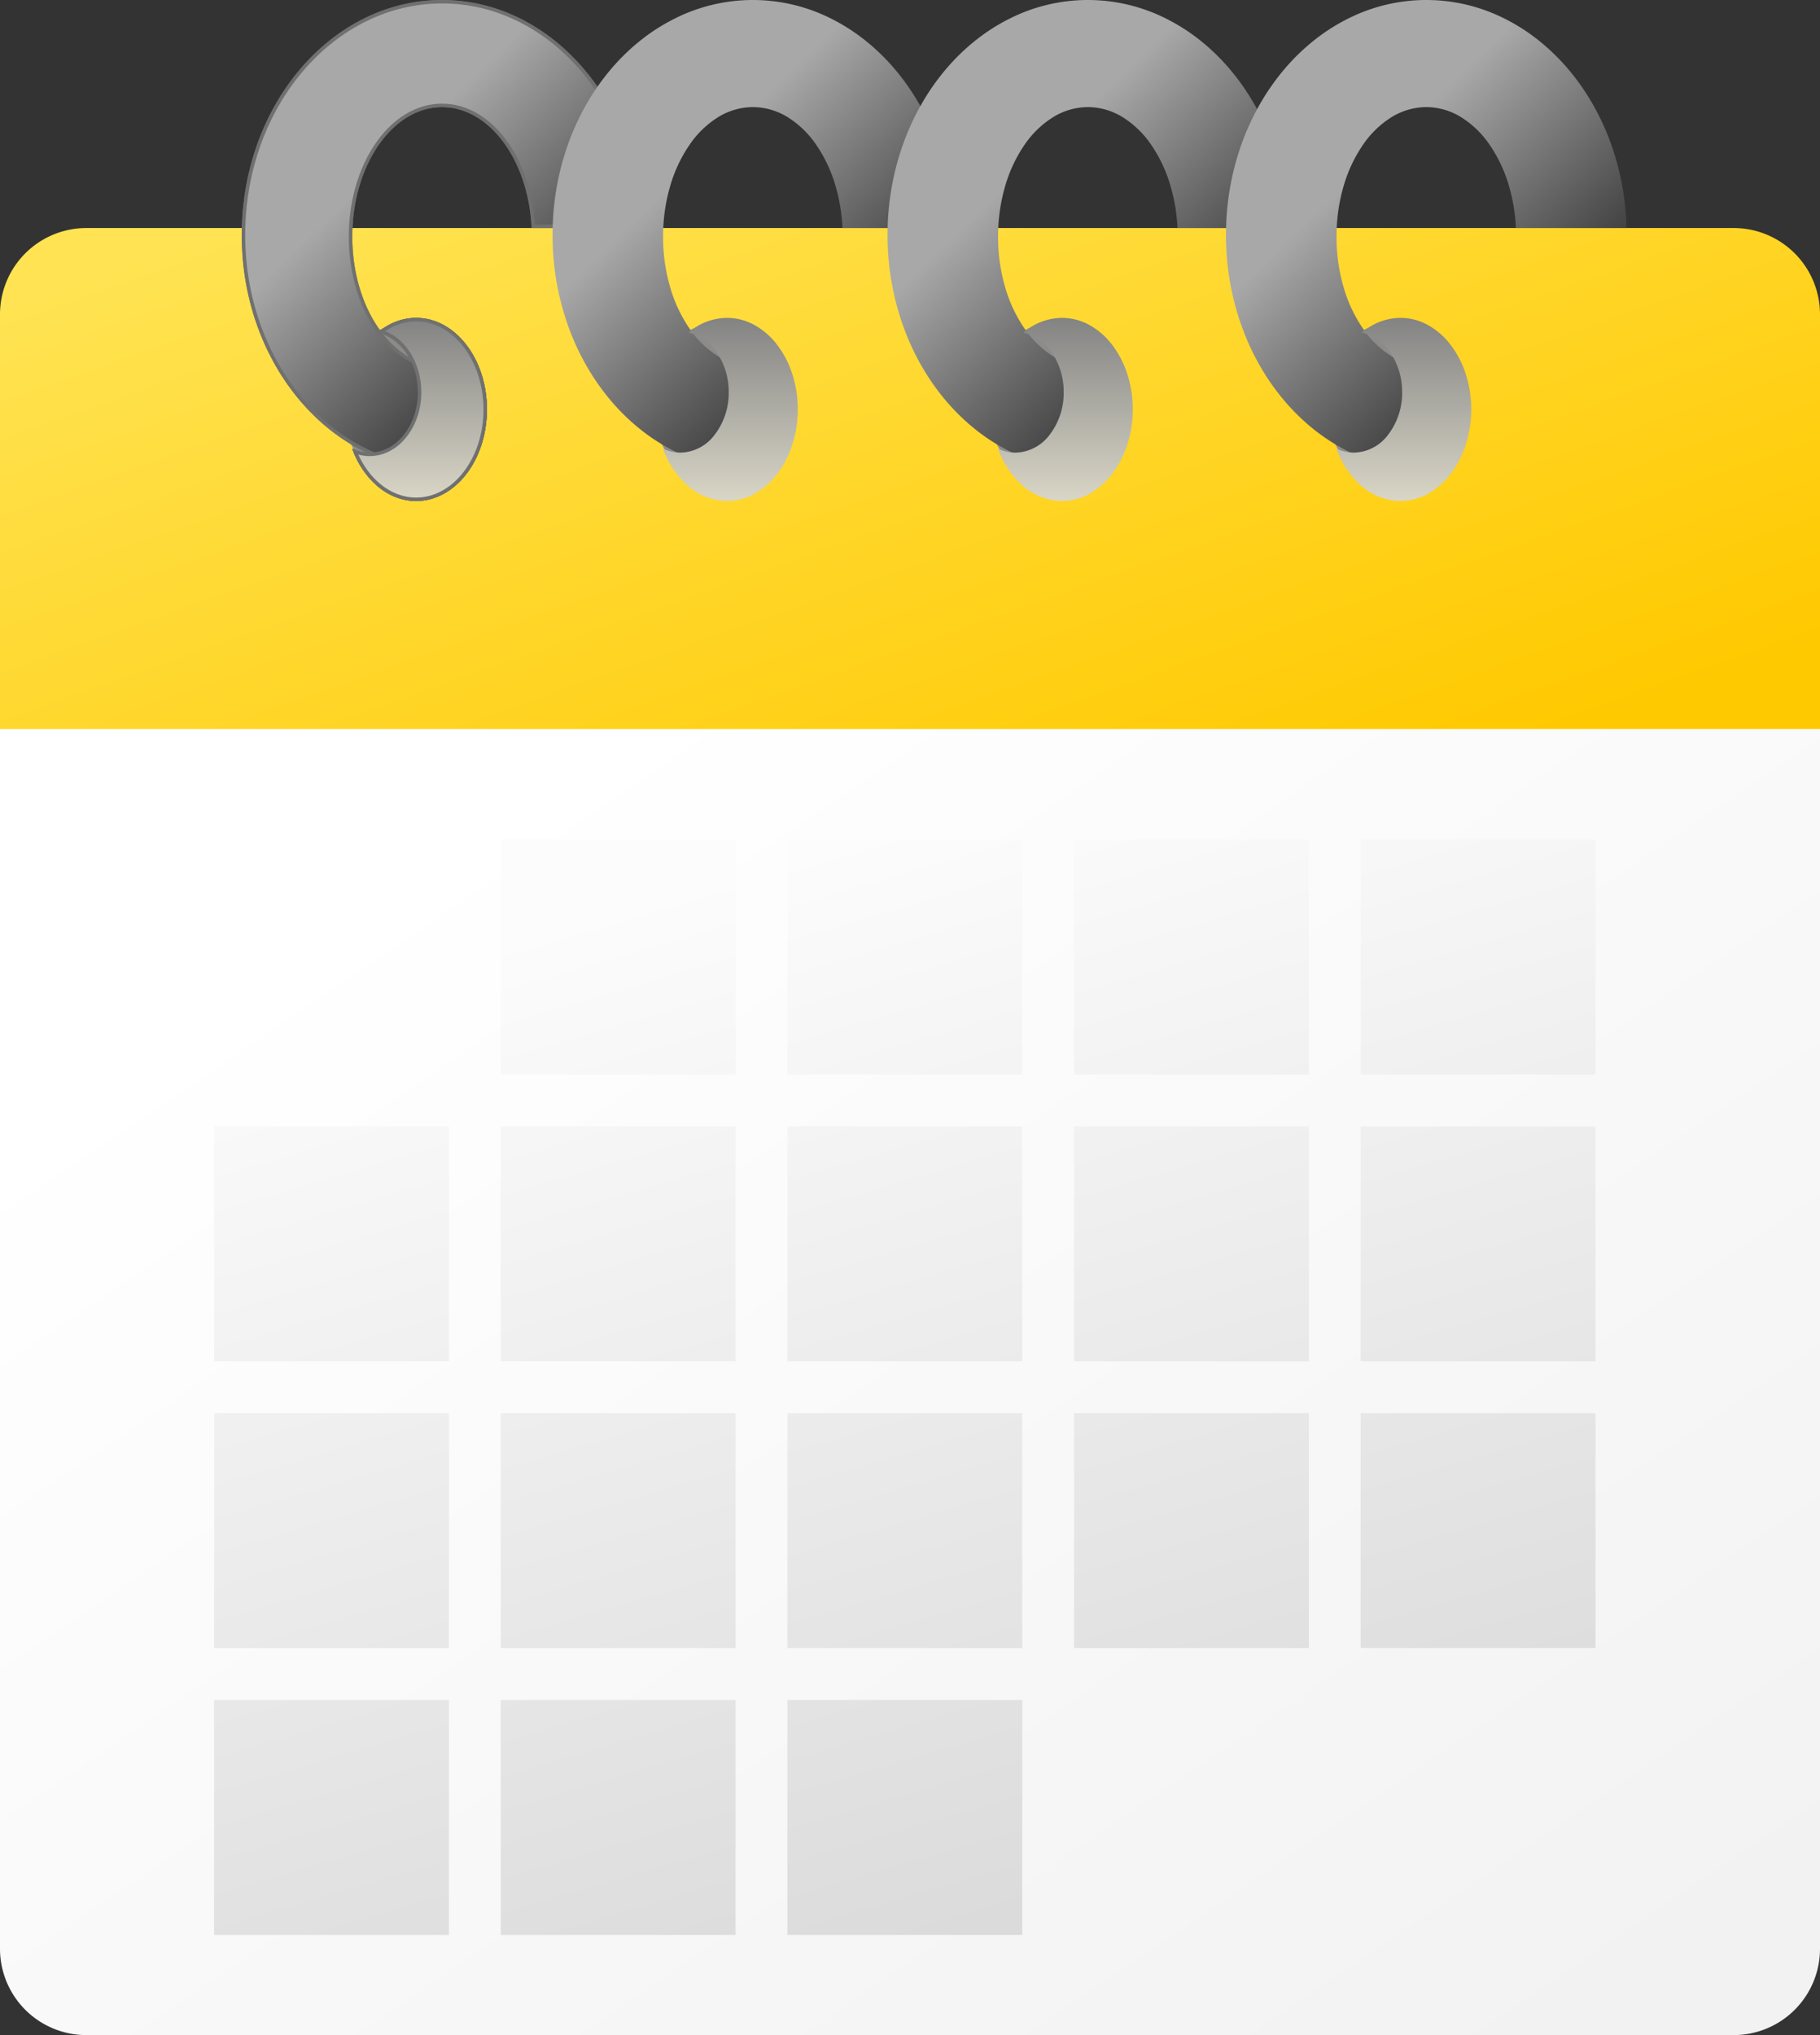 <svg xmlns="http://www.w3.org/2000/svg" xmlns:xlink="http://www.w3.org/1999/xlink" width="527" height="589" viewBox="0 0 527 589">
  <rect x="0" y="0" width="527" height="589" fill="#333333" stroke="none"/>
  <defs>
    <linearGradient id="linear-gradient" x1="0.035" y1="0.117" x2="0.981" y2="0.849" gradientUnits="objectBoundingBox">
      <stop offset="0" stop-color="#ffe352"/>
      <stop offset="1" stop-color="#ffc900"/>
    </linearGradient>
    <linearGradient id="linear-gradient-2" x1="0.177" y1="0.145" x2="0.94" y2="0.936" gradientUnits="objectBoundingBox">
      <stop offset="0" stop-color="#fff"/>
      <stop offset="1" stop-color="#f2f2f2"/>
    </linearGradient>
    <linearGradient id="linear-gradient-3" x1="0.036" x2="1.166" y2="1.053" gradientUnits="objectBoundingBox">
      <stop offset="0" stop-color="#fcfcfc"/>
      <stop offset="1" stop-color="#b4b4b4"/>
    </linearGradient>
    <linearGradient id="linear-gradient-4" x1="0.822" y1="1" x2="0.311" y2="0.382" gradientUnits="objectBoundingBox">
      <stop offset="0" stop-color="#0b0b0b"/>
      <stop offset="1" stop-color="#a8a8a8"/>
    </linearGradient>
    <linearGradient id="linear-gradient-5" x1="0.5" x2="0.5" y2="1" gradientUnits="objectBoundingBox">
      <stop offset="0" stop-color="#838383"/>
      <stop offset="1" stop-color="#d9d6c6"/>
    </linearGradient>
  </defs>
  <g id="그룹_24" data-name="그룹 24" transform="translate(-1271 -72)">
    <path id="사각형_23" data-name="사각형 23" d="M25,0H502a25,25,0,0,1,25,25V146a0,0,0,0,1,0,0H0a0,0,0,0,1,0,0V25A25,25,0,0,1,25,0Z" transform="translate(1271 138)" fill="url(#linear-gradient)"/>
    <g id="그룹_23" data-name="그룹 23">
      <ellipse id="타원_36" data-name="타원 36" cx="17" cy="22.5" rx="17" ry="22.5" transform="translate(1370 166)" fill="#8c8b8a"/>
      <ellipse id="타원_37" data-name="타원 37" cx="17" cy="22.5" rx="17" ry="22.5" transform="translate(1460 166)" fill="#8c8b8a"/>
      <ellipse id="타원_38" data-name="타원 38" cx="17" cy="22.5" rx="17" ry="22.5" transform="translate(1557 166)" fill="#8c8b8a"/>
      <ellipse id="타원_39" data-name="타원 39" cx="17" cy="22.5" rx="17" ry="22.5" transform="translate(1655 166)" fill="#8c8b8a"/>
    </g>
    <path id="사각형_22" data-name="사각형 22" d="M0,0H527a0,0,0,0,1,0,0V353a25,25,0,0,1-25,25H25A25,25,0,0,1,0,353V0A0,0,0,0,1,0,0Z" transform="translate(1271 283)" fill="url(#linear-gradient-2)"/>
    <path id="합치기_8" data-name="합치기 8" d="M-5804,317V249h68v68Zm-83,0V249h68v68Zm-83,0V249h68v68Zm332-83V166h68v68Zm-83,0V166h68v68Zm-83,0V166h68v68Zm-83,0V166h68v68Zm-83,0V166h68v68Zm332-83V83h68v68Zm-83,0V83h68v68Zm-83,0V83h68v68Zm-83,0V83h68v68Zm-83,0V83h68v68Zm332-83V0h68V68Zm-83,0V0h68V68Zm-83,0V0h68V68Zm-83,0V0h68V68Z" transform="translate(7303 315)" fill="url(#linear-gradient-3)"/>
    <g id="합치기_5" data-name="합치기 5" transform="translate(7311.001 72)" fill="#fff">
      <path d="M -5912.5 135.497 C -5920.077 135.423 -5927.427 133.644 -5934.355 130.207 C -5937.763 128.517 -5941.048 126.427 -5944.119 123.995 C -5947.165 121.582 -5950.028 118.811 -5952.632 115.759 C -5955.232 112.711 -5957.598 109.35 -5959.663 105.769 C -5961.744 102.156 -5963.53 98.296 -5964.972 94.298 C -5967.977 85.967 -5969.501 77.12 -5969.501 68.001 C -5969.501 67.367 -5969.493 66.698 -5969.476 66.011 C -5969.27 57.595 -5967.755 49.416 -5964.972 41.702 C -5963.528 37.701 -5961.741 33.841 -5959.661 30.23 C -5957.599 26.653 -5955.233 23.292 -5952.632 20.241 C -5950.03 17.19 -5947.165 14.419 -5944.118 12.005 C -5941.046 9.571 -5937.761 7.481 -5934.354 5.792 C -5927.273 2.281 -5919.753 0.5 -5912 0.5 C -5904.247 0.5 -5896.726 2.281 -5889.646 5.792 C -5886.24 7.481 -5882.955 9.571 -5879.882 12.005 C -5876.833 14.42 -5873.969 17.191 -5871.368 20.241 C -5868.764 23.295 -5866.398 26.656 -5864.338 30.23 C -5862.257 33.845 -5860.47 37.704 -5859.026 41.702 C -5856.3 49.266 -5854.79 57.269 -5854.537 65.499 L -5885.58 65.5 C -5885.799 61.448 -5886.465 57.501 -5887.562 53.763 C -5888.888 49.243 -5890.786 45.184 -5893.204 41.698 C -5895.632 38.196 -5898.464 35.444 -5901.62 33.519 C -5904.905 31.515 -5908.397 30.499 -5912 30.499 C -5915.602 30.499 -5919.094 31.515 -5922.381 33.519 C -5925.539 35.447 -5928.37 38.199 -5930.795 41.698 C -5933.214 45.186 -5935.112 49.245 -5936.437 53.763 C -5937.534 57.501 -5938.2 61.448 -5938.418 65.502 L -5938.42 65.502 L -5938.443 65.979 C -5938.48 66.789 -5938.5 67.637 -5938.5 68.5 C -5938.5 73.611 -5937.806 78.569 -5936.437 83.236 C -5935.111 87.757 -5933.212 91.816 -5930.794 95.301 C -5928.367 98.803 -5925.536 101.555 -5922.381 103.48 C -5919.247 105.391 -5915.925 106.404 -5912.5 106.493 L -5912.5 135.497 Z" stroke="none"/>
      <path d="M -5913 134.99 L -5913 106.974 C -5916.341 106.803 -5919.58 105.773 -5922.642 103.906 C -5925.856 101.945 -5928.738 99.146 -5931.206 95.586 C -5933.654 92.057 -5935.575 87.949 -5936.917 83.377 C -5938.299 78.664 -5939 73.659 -5939 68.5 C -5939 67.63 -5938.98 66.774 -5938.943 65.956 L -5938.897 65.002 L -5938.89 65.002 C -5938.645 61.075 -5937.981 57.252 -5936.917 53.622 C -5935.577 49.053 -5933.655 44.945 -5931.206 41.413 C -5928.741 37.857 -5925.859 35.057 -5922.641 33.093 C -5919.275 31.04 -5915.695 29.999 -5912 29.999 C -5908.304 29.999 -5904.724 31.04 -5901.36 33.093 C -5898.144 35.054 -5895.262 37.853 -5892.792 41.413 C -5890.344 44.943 -5888.423 49.05 -5887.083 53.622 C -5886.018 57.252 -5885.354 61.075 -5885.108 65 L -5855.054 64.999 C -5855.352 57.003 -5856.845 49.228 -5859.497 41.872 C -5860.93 37.902 -5862.705 34.069 -5864.771 30.48 C -5866.816 26.932 -5869.164 23.596 -5871.749 20.565 C -5874.328 17.54 -5877.169 14.792 -5880.192 12.397 C -5883.238 9.985 -5886.494 7.913 -5889.868 6.24 C -5896.878 2.763 -5904.325 1 -5912 1 C -5919.675 1 -5927.121 2.763 -5934.131 6.24 C -5937.507 7.913 -5940.763 9.985 -5943.807 12.397 C -5946.83 14.791 -5949.67 17.539 -5952.251 20.565 C -5954.833 23.593 -5957.181 26.929 -5959.228 30.48 C -5961.293 34.066 -5963.068 37.898 -5964.501 41.871 C -5967.266 49.535 -5968.771 57.661 -5968.976 66.023 C -5968.993 66.706 -5969.001 67.371 -5969.001 68.001 C -5969.001 77.062 -5967.487 85.852 -5964.501 94.129 C -5963.07 98.099 -5961.296 101.932 -5959.229 105.52 C -5957.18 109.074 -5954.832 112.41 -5952.251 115.434 C -5949.669 118.462 -5946.829 121.21 -5943.809 123.603 C -5940.765 126.013 -5937.51 128.084 -5934.133 129.76 C -5927.427 133.086 -5920.323 134.843 -5913 134.99 M -5912 136 L -5912.001 136 C -5919.833 136 -5927.428 134.202 -5934.577 130.655 C -5938.021 128.947 -5941.334 126.838 -5944.43 124.387 C -5947.503 121.952 -5950.39 119.158 -5953.012 116.083 C -5955.635 113.009 -5958.018 109.623 -5960.096 106.019 C -5962.19 102.383 -5963.99 98.496 -5965.442 94.468 C -5968.467 86.083 -5970.001 77.179 -5970.001 68.001 C -5970.001 67.332 -5969.992 66.66 -5969.976 65.999 C -5969.769 57.524 -5968.242 49.293 -5965.442 41.532 C -5963.988 37.503 -5962.189 33.617 -5960.094 29.98 C -5958.018 26.379 -5955.635 22.992 -5953.012 19.917 C -5950.389 16.841 -5947.501 14.048 -5944.428 11.613 C -5941.329 9.157 -5938.013 7.048 -5934.576 5.344 C -5927.426 1.798 -5919.831 4.960493811267952e-07 -5912 4.960493811267952e-07 C -5904.168 4.960493811267952e-07 -5896.574 1.798 -5889.424 5.344 C -5885.988 7.048 -5882.672 9.157 -5879.571 11.613 C -5876.498 14.048 -5873.609 16.842 -5870.988 19.917 C -5868.366 22.991 -5865.982 26.377 -5863.905 29.98 C -5861.812 33.615 -5860.011 37.502 -5858.556 41.532 C -5855.756 49.299 -5854.229 57.531 -5854.022 65.999 L -5886.056 66 C -5886.245 61.823 -5886.913 57.752 -5888.042 53.903 C -5889.352 49.437 -5891.226 45.426 -5893.614 41.983 C -5896.004 38.537 -5898.785 35.834 -5901.88 33.946 C -5905.085 31.991 -5908.491 30.999 -5912 30.999 C -5915.509 30.999 -5918.914 31.991 -5922.121 33.946 C -5925.218 35.837 -5927.999 38.542 -5930.384 41.983 C -5932.772 45.426 -5934.647 49.437 -5935.957 53.903 C -5937.085 57.749 -5937.753 61.82 -5937.942 66 L -5937.942 66.002 L -5937.944 66.002 C -5937.981 66.819 -5938 67.659 -5938 68.5 C -5938 73.562 -5937.313 78.472 -5935.957 83.096 C -5934.646 87.565 -5932.771 91.576 -5930.384 95.016 C -5927.997 98.459 -5925.218 101.163 -5922.121 103.053 C -5918.914 105.008 -5915.51 106 -5912 106 L -5912 136 Z" stroke="none" fill="#707070"/>
    </g>
    <g id="빼기_19" data-name="빼기 19" transform="translate(7334 164)" fill="#fff">
      <path d="M -5942.5 52.5 C -5946.337 52.5 -5950.066 51.08 -5953.284 48.395 C -5956.174 45.983 -5958.529 42.668 -5960.141 38.757 C -5958.803 39.25 -5957.415 39.5 -5956 39.5 C -5952.106 39.5 -5948.452 37.613 -5945.71 34.187 C -5942.996 30.794 -5941.5 26.289 -5941.5 21.5 C -5941.5 17.243 -5942.718 13.113 -5944.928 9.872 C -5946.912 6.963 -5949.587 4.913 -5952.542 4.015 C -5949.499 1.712 -5946.046 0.5 -5942.5 0.5 C -5939.817 0.5 -5937.213 1.18 -5934.76 2.521 C -5932.38 3.823 -5930.24 5.689 -5928.4 8.068 C -5926.552 10.456 -5925.101 13.24 -5924.086 16.341 C -5923.034 19.558 -5922.5 22.976 -5922.5 26.5 C -5922.5 30.024 -5923.034 33.442 -5924.086 36.659 C -5925.101 39.76 -5926.552 42.543 -5928.4 44.932 C -5930.24 47.311 -5932.38 49.177 -5934.76 50.479 C -5937.213 51.82 -5939.817 52.5 -5942.5 52.5 Z" stroke="none"/>
      <path d="M -5942.5 52 C -5939.901 52 -5937.378 51.34 -5935 50.04 C -5932.681 48.771 -5930.593 46.95 -5928.795 44.626 C -5926.982 42.283 -5925.558 39.55 -5924.561 36.504 C -5923.525 33.337 -5923 29.971 -5923 26.5 C -5923 23.029 -5923.525 19.663 -5924.561 16.496 C -5925.558 13.45 -5926.982 10.717 -5928.795 8.374 C -5930.593 6.05 -5932.681 4.228 -5935 2.96 C -5937.378 1.659 -5939.901 1 -5942.5 1 C -5945.64 1 -5948.707 1.983 -5951.468 3.859 C -5948.775 4.91 -5946.354 6.893 -5944.515 9.59 C -5942.249 12.914 -5941 17.144 -5941 21.5 C -5941 26.402 -5942.535 31.018 -5945.32 34.499 C -5948.158 38.047 -5951.951 40 -5956 40 C -5957.101 40 -5958.185 39.855 -5959.243 39.568 C -5957.687 42.969 -5955.542 45.859 -5952.964 48.011 C -5949.837 50.621 -5946.219 52 -5942.5 52 M -5942.5 53 C -5946.456 53 -5950.296 51.54 -5953.604 48.779 C -5956.828 46.089 -5959.397 42.304 -5961.036 37.834 C -5959.431 38.607 -5957.737 39 -5956 39 C -5952.261 39 -5948.745 37.18 -5946.101 33.875 C -5943.457 30.57 -5942 26.175 -5942 21.5 C -5942 17.343 -5943.187 13.313 -5945.341 10.154 C -5947.472 7.029 -5950.418 4.932 -5953.638 4.249 C -5950.32 1.469 -5946.469 -3.405761617614189e-06 -5942.5 -3.405761617614189e-06 C -5939.732 -3.405761617614189e-06 -5937.047 0.701 -5934.521 2.083 C -5932.079 3.417 -5929.887 5.328 -5928.004 7.762 C -5926.122 10.195 -5924.644 13.029 -5923.611 16.185 C -5922.542 19.452 -5922 22.923 -5922 26.5 C -5922 30.077 -5922.542 33.548 -5923.611 36.815 C -5924.644 39.971 -5926.122 42.805 -5928.004 45.238 C -5929.887 47.672 -5932.079 49.582 -5934.521 50.917 C -5937.047 52.299 -5939.732 53 -5942.5 53 Z" stroke="none" fill="#707070"/>
    </g>
    <g id="빼기_20" data-name="빼기 20" transform="translate(7334 164)" fill="#fff">
      <path d="M -5942.5 52.5 C -5946.337 52.5 -5950.066 51.08 -5953.284 48.395 C -5956.174 45.983 -5958.529 42.668 -5960.141 38.757 C -5958.803 39.25 -5957.415 39.5 -5956 39.5 C -5952.106 39.5 -5948.452 37.613 -5945.71 34.187 C -5942.996 30.794 -5941.5 26.289 -5941.5 21.5 C -5941.5 17.243 -5942.718 13.113 -5944.928 9.872 C -5946.912 6.963 -5949.587 4.913 -5952.542 4.015 C -5949.499 1.712 -5946.046 0.5 -5942.5 0.5 C -5939.817 0.5 -5937.213 1.18 -5934.76 2.521 C -5932.38 3.823 -5930.24 5.689 -5928.4 8.068 C -5926.552 10.456 -5925.101 13.24 -5924.086 16.341 C -5923.034 19.558 -5922.5 22.976 -5922.5 26.5 C -5922.5 30.024 -5923.034 33.442 -5924.086 36.659 C -5925.101 39.76 -5926.552 42.543 -5928.4 44.932 C -5930.24 47.311 -5932.38 49.177 -5934.76 50.479 C -5937.213 51.82 -5939.817 52.5 -5942.5 52.5 Z" stroke="none"/>
      <path d="M -5942.5 52 C -5939.901 52 -5937.378 51.34 -5935 50.04 C -5932.681 48.771 -5930.593 46.95 -5928.795 44.626 C -5926.982 42.283 -5925.558 39.55 -5924.561 36.504 C -5923.525 33.337 -5923 29.971 -5923 26.5 C -5923 23.029 -5923.525 19.663 -5924.561 16.496 C -5925.558 13.45 -5926.982 10.717 -5928.795 8.374 C -5930.593 6.05 -5932.681 4.228 -5935 2.96 C -5937.378 1.659 -5939.901 1 -5942.5 1 C -5945.64 1 -5948.707 1.983 -5951.468 3.859 C -5948.775 4.91 -5946.354 6.893 -5944.515 9.59 C -5942.249 12.914 -5941 17.144 -5941 21.5 C -5941 26.402 -5942.535 31.018 -5945.32 34.499 C -5948.158 38.047 -5951.951 40 -5956 40 C -5957.101 40 -5958.185 39.855 -5959.243 39.568 C -5957.687 42.969 -5955.542 45.859 -5952.964 48.011 C -5949.837 50.621 -5946.219 52 -5942.5 52 M -5942.5 53 C -5946.456 53 -5950.296 51.54 -5953.604 48.779 C -5956.828 46.089 -5959.397 42.304 -5961.036 37.834 C -5959.431 38.607 -5957.737 39 -5956 39 C -5952.261 39 -5948.745 37.18 -5946.101 33.875 C -5943.457 30.57 -5942 26.175 -5942 21.5 C -5942 17.343 -5943.187 13.313 -5945.341 10.154 C -5947.472 7.029 -5950.418 4.932 -5953.638 4.249 C -5950.32 1.469 -5946.469 -3.405761617614189e-06 -5942.5 -3.405761617614189e-06 C -5939.732 -3.405761617614189e-06 -5937.047 0.701 -5934.521 2.083 C -5932.079 3.417 -5929.887 5.328 -5928.004 7.762 C -5926.122 10.195 -5924.644 13.029 -5923.611 16.185 C -5922.542 19.452 -5922 22.923 -5922 26.5 C -5922 30.077 -5922.542 33.548 -5923.611 36.815 C -5924.644 39.971 -5926.122 42.805 -5928.004 45.238 C -5929.887 47.672 -5932.079 49.582 -5934.521 50.917 C -5937.047 52.299 -5939.732 53 -5942.5 53 Z" stroke="none" fill="#707070"/>
    </g>
    <g id="빼기_21" data-name="빼기 21" transform="translate(7334 164)" fill="#fff">
      <path d="M -5942.5 52.5 C -5946.337 52.5 -5950.066 51.08 -5953.284 48.395 C -5956.174 45.983 -5958.529 42.668 -5960.141 38.757 C -5958.803 39.25 -5957.415 39.5 -5956 39.5 C -5952.106 39.5 -5948.452 37.613 -5945.71 34.187 C -5942.996 30.794 -5941.5 26.289 -5941.5 21.5 C -5941.5 17.243 -5942.718 13.113 -5944.928 9.872 C -5946.912 6.963 -5949.587 4.913 -5952.542 4.015 C -5949.499 1.712 -5946.046 0.5 -5942.5 0.5 C -5939.817 0.5 -5937.213 1.18 -5934.76 2.521 C -5932.38 3.823 -5930.24 5.689 -5928.4 8.068 C -5926.552 10.456 -5925.101 13.24 -5924.086 16.341 C -5923.034 19.558 -5922.5 22.976 -5922.5 26.5 C -5922.5 30.024 -5923.034 33.442 -5924.086 36.659 C -5925.101 39.76 -5926.552 42.543 -5928.4 44.932 C -5930.24 47.311 -5932.38 49.177 -5934.76 50.479 C -5937.213 51.82 -5939.817 52.5 -5942.5 52.5 Z" stroke="none"/>
      <path d="M -5942.5 52 C -5939.901 52 -5937.378 51.34 -5935 50.04 C -5932.681 48.771 -5930.593 46.95 -5928.795 44.626 C -5926.982 42.283 -5925.558 39.55 -5924.561 36.504 C -5923.525 33.337 -5923 29.971 -5923 26.5 C -5923 23.029 -5923.525 19.663 -5924.561 16.496 C -5925.558 13.45 -5926.982 10.717 -5928.795 8.374 C -5930.593 6.05 -5932.681 4.228 -5935 2.96 C -5937.378 1.659 -5939.901 1 -5942.5 1 C -5945.64 1 -5948.707 1.983 -5951.468 3.859 C -5948.775 4.91 -5946.354 6.893 -5944.515 9.59 C -5942.249 12.914 -5941 17.144 -5941 21.5 C -5941 26.402 -5942.535 31.018 -5945.32 34.499 C -5948.158 38.047 -5951.951 40 -5956 40 C -5957.101 40 -5958.185 39.855 -5959.243 39.568 C -5957.687 42.969 -5955.542 45.859 -5952.964 48.011 C -5949.837 50.621 -5946.219 52 -5942.5 52 M -5942.5 53 C -5946.456 53 -5950.296 51.54 -5953.604 48.779 C -5956.828 46.089 -5959.397 42.304 -5961.036 37.834 C -5959.431 38.607 -5957.737 39 -5956 39 C -5952.261 39 -5948.745 37.18 -5946.101 33.875 C -5943.457 30.57 -5942 26.175 -5942 21.5 C -5942 17.343 -5943.187 13.313 -5945.341 10.154 C -5947.472 7.029 -5950.418 4.932 -5953.638 4.249 C -5950.32 1.469 -5946.469 -3.405761617614189e-06 -5942.5 -3.405761617614189e-06 C -5939.732 -3.405761617614189e-06 -5937.047 0.701 -5934.521 2.083 C -5932.079 3.417 -5929.887 5.328 -5928.004 7.762 C -5926.122 10.195 -5924.644 13.029 -5923.611 16.185 C -5922.542 19.452 -5922 22.923 -5922 26.5 C -5922 30.077 -5922.542 33.548 -5923.611 36.815 C -5924.644 39.971 -5926.122 42.805 -5928.004 45.238 C -5929.887 47.672 -5932.079 49.582 -5934.521 50.917 C -5937.047 52.299 -5939.732 53 -5942.5 53 Z" stroke="none" fill="#707070"/>
    </g>
    <g id="합치기_7" data-name="합치기 7" transform="translate(7311.001 72)" fill="url(#linear-gradient-4)">
      <path d="M -5912.5 135.497 C -5920.077 135.423 -5927.427 133.644 -5934.355 130.207 C -5937.763 128.517 -5941.048 126.427 -5944.119 123.995 C -5947.165 121.582 -5950.028 118.811 -5952.632 115.759 C -5955.232 112.711 -5957.598 109.35 -5959.663 105.769 C -5961.744 102.156 -5963.53 98.296 -5964.972 94.298 C -5967.977 85.967 -5969.501 77.12 -5969.501 68.001 C -5969.501 67.367 -5969.493 66.698 -5969.476 66.011 C -5969.27 57.595 -5967.755 49.416 -5964.972 41.702 C -5963.528 37.701 -5961.741 33.841 -5959.661 30.23 C -5957.599 26.653 -5955.233 23.292 -5952.632 20.241 C -5950.03 17.19 -5947.165 14.419 -5944.118 12.005 C -5941.046 9.571 -5937.761 7.481 -5934.354 5.792 C -5927.273 2.281 -5919.753 0.5 -5912 0.5 C -5904.247 0.5 -5896.726 2.281 -5889.646 5.792 C -5886.24 7.481 -5882.955 9.571 -5879.882 12.005 C -5876.833 14.42 -5873.969 17.191 -5871.368 20.241 C -5868.764 23.295 -5866.398 26.656 -5864.338 30.23 C -5862.257 33.845 -5860.47 37.704 -5859.026 41.702 C -5856.3 49.266 -5854.79 57.269 -5854.537 65.499 L -5885.58 65.5 C -5885.799 61.448 -5886.465 57.501 -5887.562 53.763 C -5888.888 49.243 -5890.786 45.184 -5893.204 41.698 C -5895.632 38.196 -5898.464 35.444 -5901.62 33.519 C -5904.905 31.515 -5908.397 30.499 -5912 30.499 C -5915.602 30.499 -5919.094 31.515 -5922.381 33.519 C -5925.539 35.447 -5928.37 38.199 -5930.795 41.698 C -5933.214 45.186 -5935.112 49.245 -5936.437 53.763 C -5937.534 57.501 -5938.2 61.448 -5938.418 65.502 L -5938.42 65.502 L -5938.443 65.979 C -5938.48 66.789 -5938.5 67.637 -5938.5 68.5 C -5938.5 73.611 -5937.806 78.569 -5936.437 83.236 C -5935.111 87.757 -5933.212 91.816 -5930.794 95.301 C -5928.367 98.803 -5925.536 101.555 -5922.381 103.48 C -5919.247 105.391 -5915.925 106.404 -5912.5 106.493 L -5912.5 135.497 Z" stroke="none"/>
      <path d="M -5913 134.99 L -5913 106.974 C -5916.341 106.803 -5919.58 105.773 -5922.642 103.906 C -5925.856 101.945 -5928.738 99.146 -5931.206 95.586 C -5933.654 92.057 -5935.575 87.949 -5936.917 83.377 C -5938.299 78.664 -5939 73.659 -5939 68.5 C -5939 67.63 -5938.98 66.774 -5938.943 65.956 L -5938.897 65.002 L -5938.89 65.002 C -5938.645 61.075 -5937.981 57.252 -5936.917 53.622 C -5935.577 49.053 -5933.655 44.945 -5931.206 41.413 C -5928.741 37.857 -5925.859 35.057 -5922.641 33.093 C -5919.275 31.04 -5915.695 29.999 -5912 29.999 C -5908.304 29.999 -5904.724 31.04 -5901.36 33.093 C -5898.144 35.054 -5895.262 37.853 -5892.792 41.413 C -5890.344 44.943 -5888.423 49.05 -5887.083 53.622 C -5886.018 57.252 -5885.354 61.075 -5885.108 65 L -5855.054 64.999 C -5855.352 57.003 -5856.845 49.228 -5859.497 41.872 C -5860.93 37.902 -5862.705 34.069 -5864.771 30.48 C -5866.816 26.932 -5869.164 23.596 -5871.749 20.565 C -5874.328 17.54 -5877.169 14.792 -5880.192 12.397 C -5883.238 9.985 -5886.494 7.913 -5889.868 6.24 C -5896.878 2.763 -5904.325 1 -5912 1 C -5919.675 1 -5927.121 2.763 -5934.131 6.24 C -5937.507 7.913 -5940.763 9.985 -5943.807 12.397 C -5946.83 14.791 -5949.67 17.539 -5952.251 20.565 C -5954.833 23.593 -5957.181 26.929 -5959.228 30.48 C -5961.293 34.066 -5963.068 37.898 -5964.501 41.871 C -5967.266 49.535 -5968.771 57.661 -5968.976 66.023 C -5968.993 66.706 -5969.001 67.371 -5969.001 68.001 C -5969.001 77.062 -5967.487 85.852 -5964.501 94.129 C -5963.07 98.099 -5961.296 101.932 -5959.229 105.52 C -5957.18 109.074 -5954.832 112.41 -5952.251 115.434 C -5949.669 118.462 -5946.829 121.21 -5943.809 123.603 C -5940.765 126.013 -5937.51 128.084 -5934.133 129.76 C -5927.427 133.086 -5920.323 134.843 -5913 134.99 M -5912 136 L -5912.001 136 C -5919.833 136 -5927.428 134.202 -5934.577 130.655 C -5938.021 128.947 -5941.334 126.838 -5944.43 124.387 C -5947.503 121.952 -5950.39 119.158 -5953.012 116.083 C -5955.635 113.009 -5958.018 109.623 -5960.096 106.019 C -5962.19 102.383 -5963.99 98.496 -5965.442 94.468 C -5968.467 86.083 -5970.001 77.179 -5970.001 68.001 C -5970.001 67.332 -5969.992 66.66 -5969.976 65.999 C -5969.769 57.524 -5968.242 49.293 -5965.442 41.532 C -5963.988 37.503 -5962.189 33.617 -5960.094 29.98 C -5958.018 26.379 -5955.635 22.992 -5953.012 19.917 C -5950.389 16.841 -5947.501 14.048 -5944.428 11.613 C -5941.329 9.157 -5938.013 7.048 -5934.576 5.344 C -5927.426 1.798 -5919.831 4.960493811267952e-07 -5912 4.960493811267952e-07 C -5904.168 4.960493811267952e-07 -5896.574 1.798 -5889.424 5.344 C -5885.988 7.048 -5882.672 9.157 -5879.571 11.613 C -5876.498 14.048 -5873.609 16.842 -5870.988 19.917 C -5868.366 22.991 -5865.982 26.377 -5863.905 29.98 C -5861.812 33.615 -5860.011 37.502 -5858.556 41.532 C -5855.756 49.299 -5854.229 57.531 -5854.022 65.999 L -5886.056 66 C -5886.245 61.823 -5886.913 57.752 -5888.042 53.903 C -5889.352 49.437 -5891.226 45.426 -5893.614 41.983 C -5896.004 38.537 -5898.785 35.834 -5901.88 33.946 C -5905.085 31.991 -5908.491 30.999 -5912 30.999 C -5915.509 30.999 -5918.914 31.991 -5922.121 33.946 C -5925.218 35.837 -5927.999 38.542 -5930.384 41.983 C -5932.772 45.426 -5934.647 49.437 -5935.957 53.903 C -5937.085 57.749 -5937.753 61.82 -5937.942 66 L -5937.942 66.002 L -5937.944 66.002 C -5937.981 66.819 -5938 67.659 -5938 68.5 C -5938 73.562 -5937.313 78.472 -5935.957 83.096 C -5934.646 87.565 -5932.771 91.576 -5930.384 95.016 C -5927.997 98.459 -5925.218 101.163 -5922.121 103.053 C -5918.914 105.008 -5915.51 106 -5912 106 L -5912 136 Z" stroke="none" fill="#707070"/>
    </g>
    <g id="빼기_22" data-name="빼기 22" transform="translate(7334 164)" fill="url(#linear-gradient-5)">
      <path d="M -5942.5 52.5 C -5946.337 52.5 -5950.066 51.08 -5953.284 48.395 C -5956.174 45.983 -5958.529 42.668 -5960.141 38.757 C -5958.803 39.25 -5957.415 39.5 -5956 39.5 C -5952.106 39.5 -5948.452 37.613 -5945.71 34.187 C -5942.996 30.794 -5941.5 26.289 -5941.5 21.5 C -5941.5 17.243 -5942.718 13.113 -5944.928 9.872 C -5946.912 6.963 -5949.587 4.913 -5952.542 4.015 C -5949.499 1.712 -5946.046 0.5 -5942.5 0.5 C -5939.817 0.5 -5937.213 1.18 -5934.76 2.521 C -5932.38 3.823 -5930.24 5.689 -5928.4 8.068 C -5926.552 10.456 -5925.101 13.24 -5924.086 16.341 C -5923.034 19.558 -5922.5 22.976 -5922.5 26.5 C -5922.5 30.024 -5923.034 33.442 -5924.086 36.659 C -5925.101 39.76 -5926.552 42.543 -5928.4 44.932 C -5930.24 47.311 -5932.38 49.177 -5934.76 50.479 C -5937.213 51.82 -5939.817 52.5 -5942.5 52.5 Z" stroke="none"/>
      <path d="M -5942.5 52 C -5939.901 52 -5937.378 51.34 -5935 50.04 C -5932.681 48.771 -5930.593 46.95 -5928.795 44.626 C -5926.982 42.283 -5925.558 39.55 -5924.561 36.504 C -5923.525 33.337 -5923 29.971 -5923 26.5 C -5923 23.029 -5923.525 19.663 -5924.561 16.496 C -5925.558 13.45 -5926.982 10.717 -5928.795 8.374 C -5930.593 6.05 -5932.681 4.228 -5935 2.96 C -5937.378 1.659 -5939.901 1 -5942.5 1 C -5945.64 1 -5948.707 1.983 -5951.468 3.859 C -5948.775 4.91 -5946.354 6.893 -5944.515 9.59 C -5942.249 12.914 -5941 17.144 -5941 21.5 C -5941 26.402 -5942.535 31.018 -5945.32 34.499 C -5948.158 38.047 -5951.951 40 -5956 40 C -5957.101 40 -5958.185 39.855 -5959.243 39.568 C -5957.687 42.969 -5955.542 45.859 -5952.964 48.011 C -5949.837 50.621 -5946.219 52 -5942.5 52 M -5942.5 53 C -5946.456 53 -5950.296 51.54 -5953.604 48.779 C -5956.828 46.089 -5959.397 42.304 -5961.036 37.834 C -5959.431 38.607 -5957.737 39 -5956 39 C -5952.261 39 -5948.745 37.18 -5946.101 33.875 C -5943.457 30.57 -5942 26.175 -5942 21.5 C -5942 17.343 -5943.187 13.313 -5945.341 10.154 C -5947.472 7.029 -5950.418 4.932 -5953.638 4.249 C -5950.32 1.469 -5946.469 -3.405761617614189e-06 -5942.5 -3.405761617614189e-06 C -5939.732 -3.405761617614189e-06 -5937.047 0.701 -5934.521 2.083 C -5932.079 3.417 -5929.887 5.328 -5928.004 7.762 C -5926.122 10.195 -5924.644 13.029 -5923.611 16.185 C -5922.542 19.452 -5922 22.923 -5922 26.5 C -5922 30.077 -5922.542 33.548 -5923.611 36.815 C -5924.644 39.971 -5926.122 42.805 -5928.004 45.238 C -5929.887 47.672 -5932.079 49.582 -5934.521 50.917 C -5937.047 52.299 -5939.732 53 -5942.5 53 Z" stroke="none" fill="#707070"/>
    </g>
    <path id="합치기_7-2" data-name="합치기 7" d="M-5912,136a50.4,50.4,0,0,1-22.576-5.344,56,56,0,0,1-9.853-6.269,61.6,61.6,0,0,1-8.583-8.3,67.45,67.45,0,0,1-7.083-10.064,72.339,72.339,0,0,1-5.346-11.552A77.744,77.744,0,0,1-5970,68c0-.668.009-1.341.025-2h0a77.523,77.523,0,0,1,4.534-24.467,72.473,72.473,0,0,1,5.348-11.552,67.489,67.489,0,0,1,7.082-10.064,61.6,61.6,0,0,1,8.584-8.3,55.877,55.877,0,0,1,9.853-6.269A50.4,50.4,0,0,1-5912,0a50.4,50.4,0,0,1,22.576,5.344,55.984,55.984,0,0,1,9.853,6.269,61.576,61.576,0,0,1,8.583,8.3,67.408,67.408,0,0,1,7.083,10.064,72.615,72.615,0,0,1,5.349,11.552A77.593,77.593,0,0,1-5854.022,66l-32.033,0a51.21,51.21,0,0,0-1.987-12.1,41.153,41.153,0,0,0-5.572-11.92,27.8,27.8,0,0,0-8.266-8.037A19.233,19.233,0,0,0-5912,31a19.241,19.241,0,0,0-10.121,2.947,27.808,27.808,0,0,0-8.263,8.037,41.155,41.155,0,0,0-5.573,11.92,51.233,51.233,0,0,0-1.985,12.1h0c-.038.817-.056,1.657-.056,2.5a51.838,51.838,0,0,0,2.042,14.6,41.158,41.158,0,0,0,5.573,11.92,27.788,27.788,0,0,0,8.263,8.037A19.237,19.237,0,0,0-5912,106v30Z" transform="translate(7401.001 72)" fill="url(#linear-gradient-4)"/>
    <path id="빼기_22-2" data-name="빼기 22" d="M-5942.5,53a17.252,17.252,0,0,1-11.1-4.221,25.652,25.652,0,0,1-7.432-10.945A11.516,11.516,0,0,0-5956,39a12.676,12.676,0,0,0,9.9-5.125A19.8,19.8,0,0,0-5942,21.5a20.288,20.288,0,0,0-3.341-11.347,13.669,13.669,0,0,0-8.3-5.9A17.261,17.261,0,0,1-5942.5,0a16.476,16.476,0,0,1,7.979,2.083A21.042,21.042,0,0,1-5928,7.762a27.859,27.859,0,0,1,4.394,8.423A33.114,33.114,0,0,1-5922,26.5a33.114,33.114,0,0,1-1.611,10.315A27.859,27.859,0,0,1-5928,45.238a21.042,21.042,0,0,1-6.516,5.679A16.476,16.476,0,0,1-5942.5,53Z" transform="translate(7424 164)" fill="url(#linear-gradient-5)"/>
    <path id="합치기_7-3" data-name="합치기 7" d="M-5912,136a50.4,50.4,0,0,1-22.576-5.344,56,56,0,0,1-9.853-6.269,61.6,61.6,0,0,1-8.583-8.3,67.45,67.45,0,0,1-7.083-10.064,72.339,72.339,0,0,1-5.346-11.552A77.744,77.744,0,0,1-5970,68c0-.668.009-1.341.025-2h0a77.523,77.523,0,0,1,4.534-24.467,72.473,72.473,0,0,1,5.348-11.552,67.489,67.489,0,0,1,7.082-10.064,61.6,61.6,0,0,1,8.584-8.3,55.877,55.877,0,0,1,9.853-6.269A50.4,50.4,0,0,1-5912,0a50.4,50.4,0,0,1,22.576,5.344,55.984,55.984,0,0,1,9.853,6.269,61.576,61.576,0,0,1,8.583,8.3,67.408,67.408,0,0,1,7.083,10.064,72.615,72.615,0,0,1,5.349,11.552A77.593,77.593,0,0,1-5854.022,66l-32.033,0a51.21,51.21,0,0,0-1.987-12.1,41.153,41.153,0,0,0-5.572-11.92,27.8,27.8,0,0,0-8.266-8.037A19.233,19.233,0,0,0-5912,31a19.241,19.241,0,0,0-10.121,2.947,27.808,27.808,0,0,0-8.263,8.037,41.155,41.155,0,0,0-5.573,11.92,51.233,51.233,0,0,0-1.985,12.1h0c-.038.817-.056,1.657-.056,2.5a51.838,51.838,0,0,0,2.042,14.6,41.158,41.158,0,0,0,5.573,11.92,27.788,27.788,0,0,0,8.263,8.037A19.237,19.237,0,0,0-5912,106v30Z" transform="translate(7498.001 72)" fill="url(#linear-gradient-4)"/>
    <path id="빼기_22-3" data-name="빼기 22" d="M-5942.5,53a17.252,17.252,0,0,1-11.1-4.221,25.652,25.652,0,0,1-7.432-10.945A11.516,11.516,0,0,0-5956,39a12.676,12.676,0,0,0,9.9-5.125A19.8,19.8,0,0,0-5942,21.5a20.288,20.288,0,0,0-3.341-11.347,13.669,13.669,0,0,0-8.3-5.9A17.261,17.261,0,0,1-5942.5,0a16.476,16.476,0,0,1,7.979,2.083A21.042,21.042,0,0,1-5928,7.762a27.859,27.859,0,0,1,4.394,8.423A33.114,33.114,0,0,1-5922,26.5a33.114,33.114,0,0,1-1.611,10.315A27.859,27.859,0,0,1-5928,45.238a21.042,21.042,0,0,1-6.516,5.679A16.476,16.476,0,0,1-5942.5,53Z" transform="translate(7521 164)" fill="url(#linear-gradient-5)"/>
    <path id="합치기_7-4" data-name="합치기 7" d="M-5912,136a50.4,50.4,0,0,1-22.576-5.344,56,56,0,0,1-9.853-6.269,61.6,61.6,0,0,1-8.583-8.3,67.45,67.45,0,0,1-7.083-10.064,72.339,72.339,0,0,1-5.346-11.552A77.744,77.744,0,0,1-5970,68c0-.668.009-1.341.025-2h0a77.523,77.523,0,0,1,4.534-24.467,72.473,72.473,0,0,1,5.348-11.552,67.489,67.489,0,0,1,7.082-10.064,61.6,61.6,0,0,1,8.584-8.3,55.877,55.877,0,0,1,9.853-6.269A50.4,50.4,0,0,1-5912,0a50.4,50.4,0,0,1,22.576,5.344,55.984,55.984,0,0,1,9.853,6.269,61.576,61.576,0,0,1,8.583,8.3,67.408,67.408,0,0,1,7.083,10.064,72.615,72.615,0,0,1,5.349,11.552A77.593,77.593,0,0,1-5854.022,66l-32.033,0a51.21,51.21,0,0,0-1.987-12.1,41.153,41.153,0,0,0-5.572-11.92,27.8,27.8,0,0,0-8.266-8.037A19.233,19.233,0,0,0-5912,31a19.241,19.241,0,0,0-10.121,2.947,27.808,27.808,0,0,0-8.263,8.037,41.155,41.155,0,0,0-5.573,11.92,51.233,51.233,0,0,0-1.985,12.1h0c-.038.817-.056,1.657-.056,2.5a51.838,51.838,0,0,0,2.042,14.6,41.158,41.158,0,0,0,5.573,11.92,27.788,27.788,0,0,0,8.263,8.037A19.237,19.237,0,0,0-5912,106v30Z" transform="translate(7596.001 72)" fill="url(#linear-gradient-4)"/>
    <path id="빼기_22-4" data-name="빼기 22" d="M-5942.5,53a17.252,17.252,0,0,1-11.1-4.221,25.652,25.652,0,0,1-7.432-10.945A11.516,11.516,0,0,0-5956,39a12.676,12.676,0,0,0,9.9-5.125A19.8,19.8,0,0,0-5942,21.5a20.288,20.288,0,0,0-3.341-11.347,13.669,13.669,0,0,0-8.3-5.9A17.261,17.261,0,0,1-5942.5,0a16.476,16.476,0,0,1,7.979,2.083A21.042,21.042,0,0,1-5928,7.762a27.859,27.859,0,0,1,4.394,8.423A33.114,33.114,0,0,1-5922,26.5a33.114,33.114,0,0,1-1.611,10.315A27.859,27.859,0,0,1-5928,45.238a21.042,21.042,0,0,1-6.516,5.679A16.476,16.476,0,0,1-5942.5,53Z" transform="translate(7619 164)" fill="url(#linear-gradient-5)"/>
  </g>
</svg>
